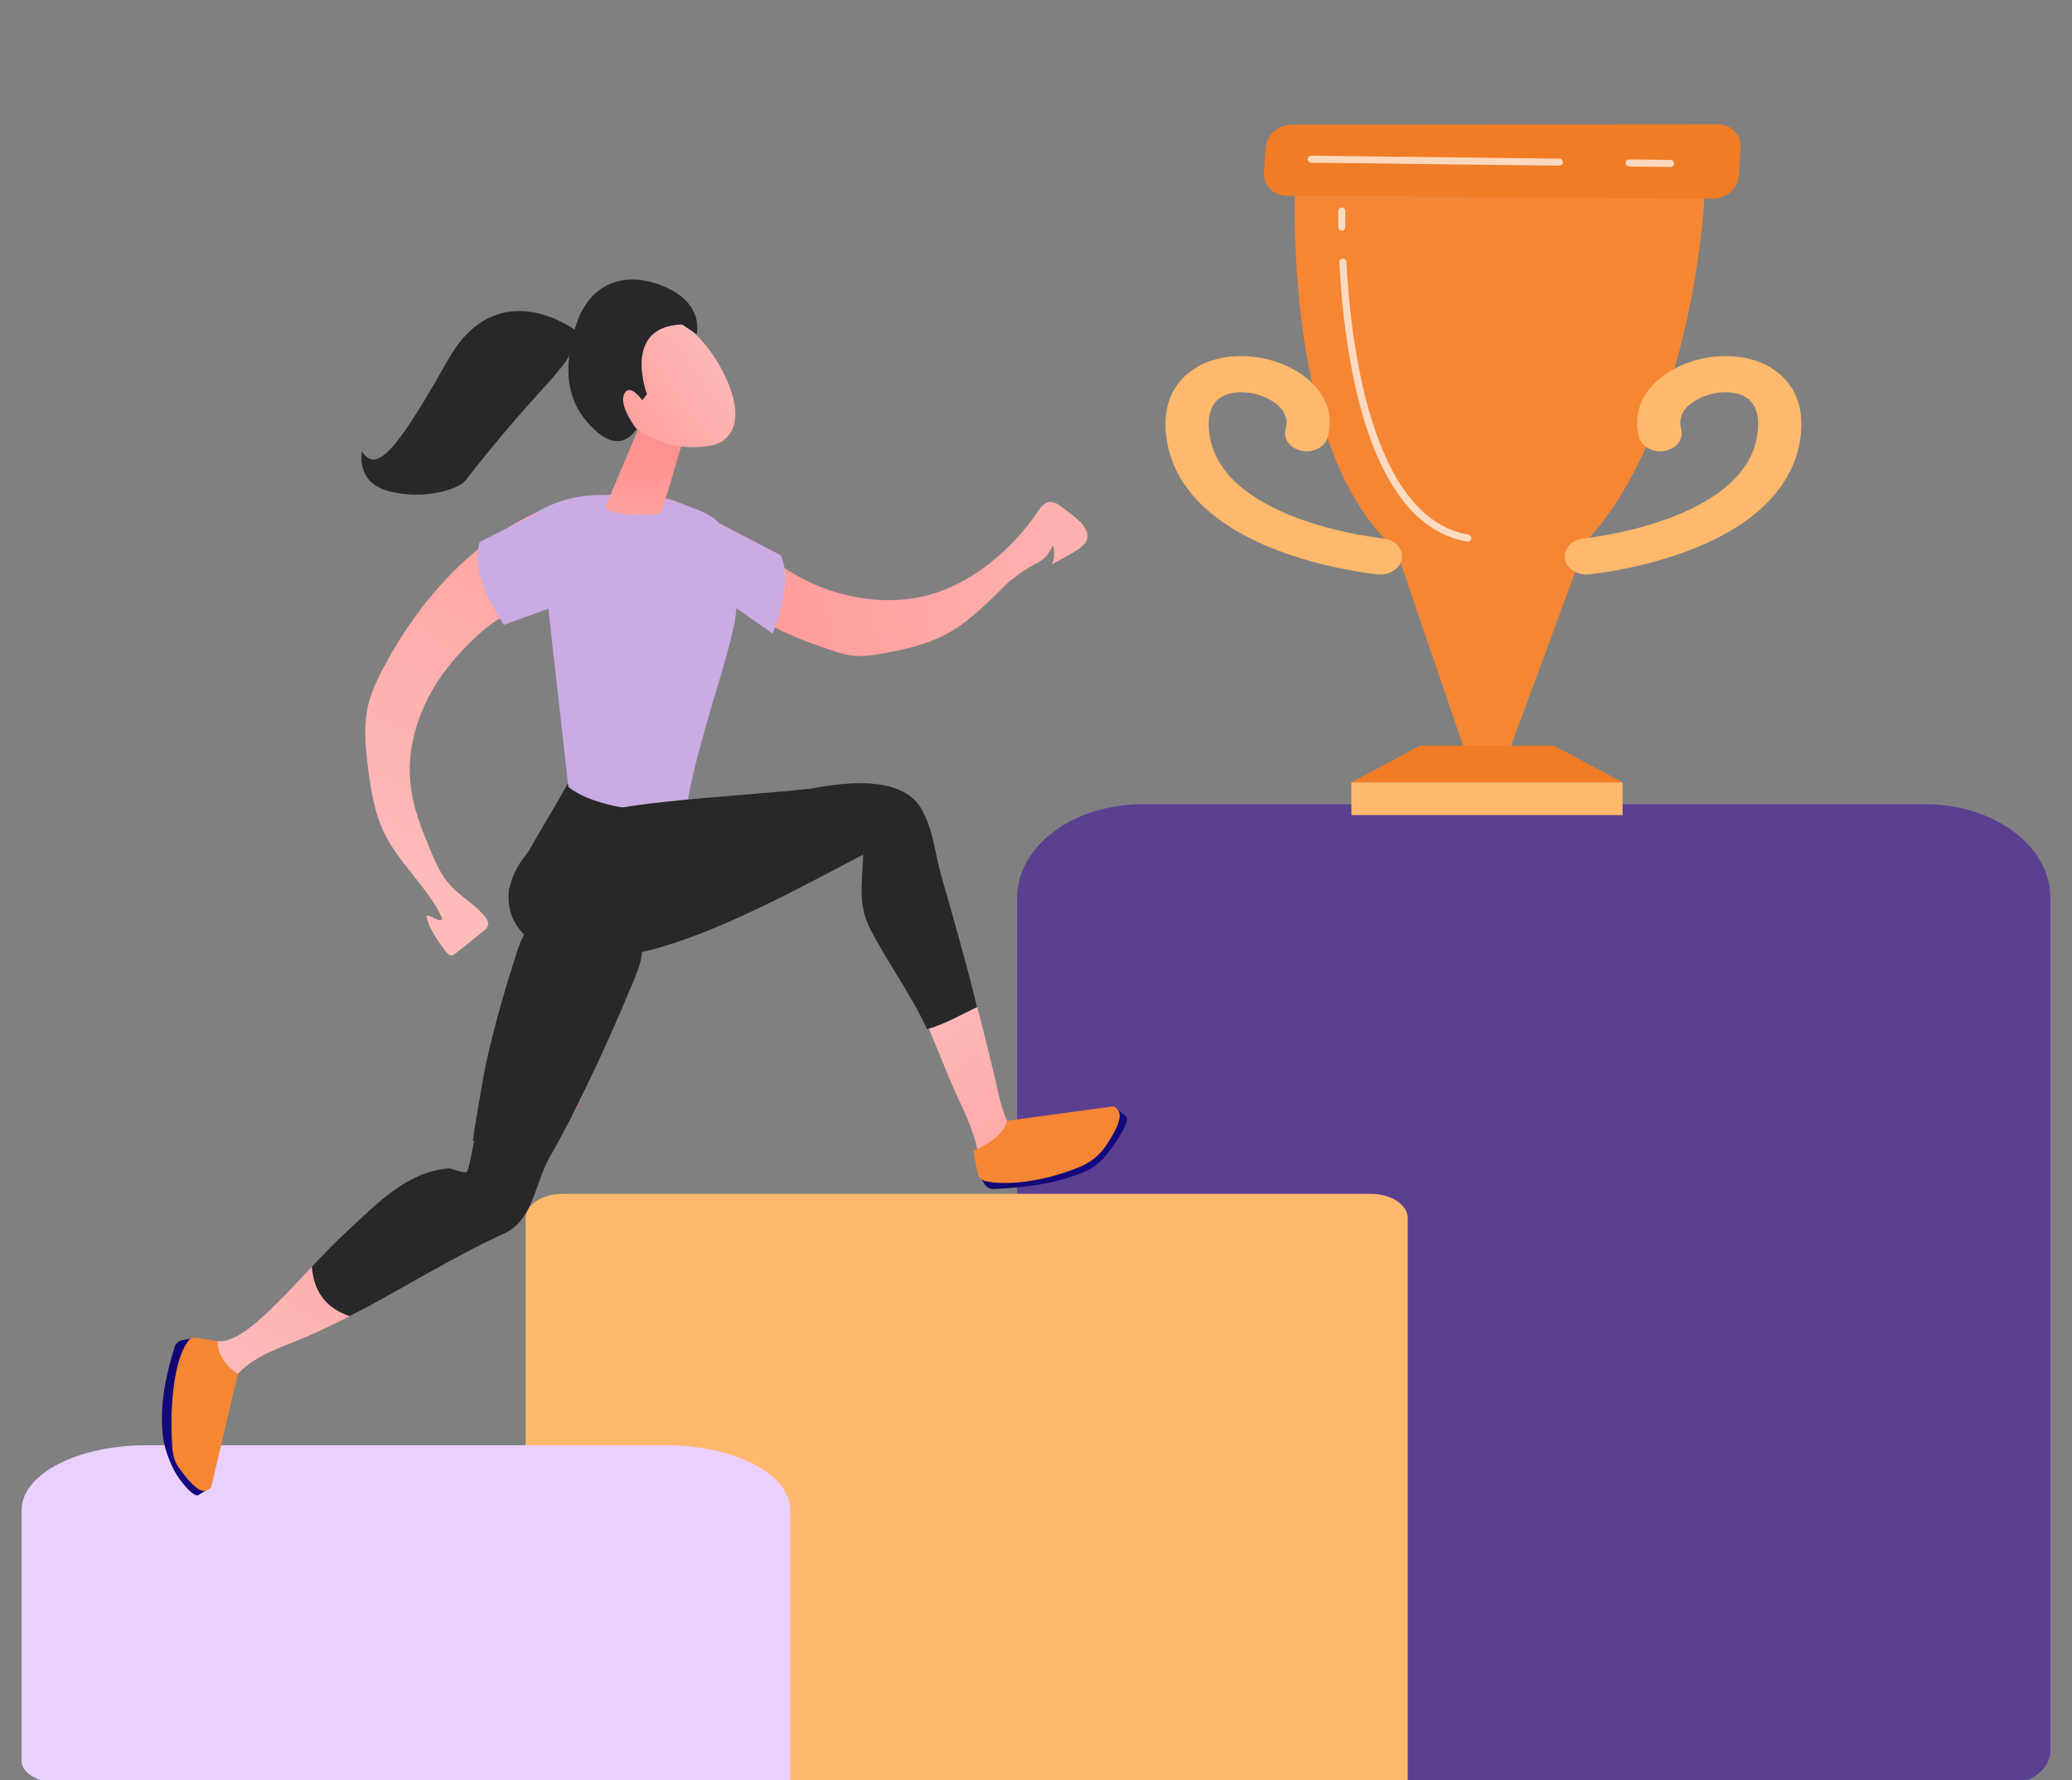 <svg width="192" height="165" viewBox="0 0 192 165" fill="none" xmlns="http://www.w3.org/2000/svg">
<rect x="0" y="0" width="192" height="165" fill="#808080" stroke="none"/>
<g clip-path="url(#clip0_1024_8737)">
<path d="M185.777 165.396H94.249V83.201C94.248 82.063 94.549 80.936 95.133 79.884C95.716 78.832 96.572 77.876 97.651 77.071C98.729 76.266 100.01 75.627 101.419 75.192C102.829 74.756 104.339 74.532 105.865 74.532H178.383C181.464 74.532 184.419 75.445 186.598 77.071C188.776 78.697 190 80.902 190 83.201V162.244C190 162.658 189.891 163.068 189.679 163.45C189.466 163.833 189.155 164.18 188.763 164.473C188.371 164.766 187.905 164.998 187.393 165.156C186.88 165.315 186.331 165.396 185.777 165.396Z" fill="#5B3F91"/>
<path d="M52.117 110.645H127.039C127.943 110.645 128.81 110.882 129.449 111.305C130.088 111.727 130.448 112.301 130.448 112.899V165.396H48.709V112.898C48.709 112.3 49.068 111.727 49.708 111.304C50.347 110.882 51.214 110.645 52.117 110.645Z" fill="#FFB96C"/>
<path d="M73.23 165.396H6.184C5.075 165.396 4.011 165.166 3.227 164.758C2.442 164.349 2.001 163.794 2 163.215V139.947C2 138.355 3.212 136.828 5.37 135.702C7.528 134.576 10.455 133.943 13.507 133.943H61.722C64.774 133.943 67.701 134.576 69.859 135.702C72.017 136.828 73.23 138.355 73.23 139.947V165.396Z" fill="#EAD0FF"/>
<path d="M44.989 98.742C45.093 98.954 43.595 108.272 43.243 108.605C43.03 108.809 42.703 108.833 42.407 108.858C38.577 109.184 35.14 111.37 32.305 113.956C29.471 116.542 27.075 119.573 24.224 122.141C23.398 122.886 22.491 123.624 21.458 124.068C20.201 124.605 19.401 124.054 18.337 124.221L18.305 124.224C19.069 125.855 19.88 127.463 20.724 129.058C21.275 128.178 21.912 127.364 22.71 126.701C24.097 125.544 25.844 124.931 27.52 124.251C34.191 121.544 40.145 117.323 46.709 114.329C49.222 113.183 49.519 110.134 50.656 107.781C52.217 104.549 55.303 100.315 54.879 97.599C52.209 98.107 47.373 97.442 44.989 98.742Z" fill="url(#paint0_linear_1024_8737)"/>
<path d="M18.074 123.963L16.862 124.215C16.702 124.249 16.553 124.324 16.433 124.434C16.312 124.543 16.223 124.683 16.175 124.839C15.272 127.813 14.816 130.235 15.083 133.027C15.202 134.27 15.911 136.116 16.664 137.115C17.433 138.135 18.153 138.824 18.464 138.507L19.019 138.171C19.205 138.059 19.355 137.896 19.451 137.701C19.547 137.507 19.585 137.289 19.561 137.074L18.074 123.963Z" fill="url(#paint1_linear_1024_8737)"/>
<path d="M20.148 124.294L18.074 123.963C17.69 123.902 17.493 124.19 17.282 124.515C16.304 126.016 15.767 129.323 15.919 133.213C15.96 134.267 15.96 135.175 16.58 136.03C18.297 138.399 18.948 138.463 19.564 137.839L22.047 127.329C20.936 126.625 20.17 125.505 20.148 124.294Z" fill="#F58634"/>
<path d="M56.677 85.106C54.828 84.377 52.66 84.031 50.735 84.677C48.593 85.397 48.099 87.626 47.473 89.594C46.509 92.606 45.683 95.655 44.995 98.742C44.995 98.744 44.995 98.746 44.995 98.748C44.959 98.907 43.828 105.202 43.825 105.732L43.92 105.737C43.637 107.275 43.371 108.49 43.249 108.605C43.036 108.808 41.865 108.262 41.569 108.288C37.739 108.613 35.145 111.37 32.311 113.956C31.117 115.045 30.002 116.215 28.896 117.393C29.073 119.424 29.907 121.107 32.404 121.986C37.206 119.515 41.791 116.576 46.717 114.328C49.23 113.183 49.527 110.133 50.664 107.781C50.76 107.584 50.861 107.383 50.966 107.178C50.987 107.187 52.005 105.356 52.483 104.425C53.184 103.17 54.794 99.755 55.017 99.281C56.129 96.921 57.187 94.537 58.192 92.129C59.525 88.943 60.818 86.74 56.677 85.106Z" fill="#282828"/>
<path d="M53.352 30.641C53.352 30.641 46.163 25.117 41.52 33.337C36.876 41.557 34.909 44.02 33.535 41.819C33.464 42.324 33.429 43.151 33.831 43.929C34.597 45.412 36.395 45.644 37.338 45.765C40.068 46.118 42.583 45.233 43.136 44.523C51.066 34.34 53.308 33.985 53.352 30.641Z" fill="#282828"/>
<path d="M85.941 55.177C90.009 54.125 93.774 50.936 96.134 47.464C96.405 47.065 96.713 46.623 97.182 46.534C97.663 46.443 98.122 46.761 98.507 47.073C99.255 47.678 101.285 48.908 100.655 50.179C100.243 51.005 98.108 51.862 97.341 52.399C97.766 52.099 97.727 50.961 97.587 50.556C97.369 50.909 97.155 51.341 96.849 51.65C96.542 51.958 96.132 52.174 95.737 52.376C94.85 52.832 94.266 53.37 93.474 53.929C91.693 55.666 89.968 57.529 87.769 58.724C85.917 59.731 83.833 60.206 81.761 60.568C80.883 60.722 79.988 60.86 79.102 60.773C78.284 60.692 77.496 60.424 76.717 60.158C74.366 59.355 71.996 58.456 69.932 57.02C68.938 56.339 68.046 55.522 67.281 54.594C66.45 53.571 65.525 52.153 65.431 50.794C65.349 49.604 65.769 48.006 67.168 48.864C70.241 50.752 72.884 53.241 76.27 54.488C79.362 55.628 82.744 56.003 85.941 55.177Z" fill="url(#paint2_linear_1024_8737)"/>
<path d="M50.801 56.316C50.219 56.362 49.64 56.411 49.067 56.457C46.774 56.641 45.102 58.022 43.508 59.592C42.688 60.397 41.929 61.262 41.238 62.179C38.915 65.276 37.558 69.207 38.079 73.036C38.344 74.988 39.076 76.843 39.828 78.664C40.305 79.819 40.806 80.993 41.63 81.933C42.614 83.062 44.003 83.792 44.944 84.957C45.112 85.168 45.271 85.414 45.236 85.679C45.202 85.943 44.967 86.155 44.751 86.329L42.236 88.348C42.122 88.439 41.998 88.535 41.852 88.544C41.623 88.557 41.444 88.36 41.308 88.178C40.625 87.26 39.677 86.009 39.516 84.86C39.884 84.761 40.754 85.566 40.991 85.148C39.656 82.226 36.997 80.074 35.6 77.183C34.696 75.315 34.362 73.23 34.103 71.174C33.846 69.133 33.657 67.031 34.194 65.045C34.455 64.078 34.883 63.163 35.34 62.27C37.838 57.388 41.373 52.888 45.882 49.696C49.2 47.347 52.737 45.996 56.776 45.877C58.398 45.83 60.045 45.785 61.622 46.168C63.145 46.539 64.263 47.173 65.64 47.91C67.441 48.875 69.589 50.389 70.55 52.212C68.28 52.599 68.376 53.689 66.965 54.7C66.327 55.16 65.522 55.326 64.743 55.466C62.242 55.916 59.451 56.507 56.925 56.243C54.926 56.035 52.843 56.155 50.801 56.316Z" fill="url(#paint3_linear_1024_8737)"/>
<path d="M52.611 72.587C51.814 74.218 47.362 81.297 47.165 82.462C46.968 83.627 47.687 85.305 48.696 86.158C49.465 86.808 56.236 88.377 58.91 87.683C60.925 87.159 64.174 79.009 63.753 75.867C63.679 75.292 63.663 74.711 63.704 74.133C59.817 73.965 56.53 73.253 52.611 72.587Z" fill="#282828"/>
<path d="M95.356 106.303L95.163 106.14C92.983 104.437 92.783 102.355 92.183 99.865C91.515 97.076 90.816 94.295 90.087 91.52C90.046 91.361 90.002 91.203 89.96 91.044C88.318 91.599 86.427 91.781 84.594 91.838C85.367 93.462 88.121 100.515 88.992 102.24C89.605 103.454 90.852 106.529 90.552 107.256C90.489 107.41 93.539 107.009 95.356 106.303Z" fill="url(#paint4_linear_1024_8737)"/>
<path d="M49.425 47.626C51.175 46.519 51.385 50.337 50.801 56.316L52.666 72.927C54.969 74.828 61.161 75.813 63.703 74.376C64.913 67.197 68.876 57.701 68.138 55.536C66.87 53.178 66.498 50.741 66.585 48.455C65.893 47.538 63.726 46.889 61.62 46.171L56.775 45.88C54.526 45.85 52.447 45.879 49.425 47.626Z" fill="#CBABE3"/>
<path d="M63.438 40.271C63.39 40.489 61.363 47.409 61.244 47.529C61.126 47.649 57.727 48.082 56.039 47.105L59.448 39.058L63.438 40.271Z" fill="url(#paint5_linear_1024_8737)"/>
<path d="M61.955 29.182C61.955 29.182 64.985 30.395 67.104 34.688C69.222 38.982 67.73 41.001 65.816 41.308C63.902 41.615 61.034 41.622 57.952 38.879C54.87 36.137 58.02 27.752 61.955 29.182Z" fill="url(#paint6_linear_1024_8737)"/>
<path d="M59.951 36.532C59.951 36.532 57.574 30.243 63.21 30.073L64.552 30.973C64.552 30.973 65.285 28.317 61.861 26.699C58.437 25.082 54.673 25.772 53.307 30.349C51.941 34.925 52.836 37.85 55.277 39.987C57.718 42.123 58.977 39.757 58.977 39.757C58.977 39.757 57.322 37.623 57.836 36.524C58.35 35.426 59.507 37.084 59.507 37.084L59.951 36.532Z" fill="#282828"/>
<path d="M90.09 91.52C89.191 88.096 88.246 84.684 87.252 81.285C86.646 79.203 86.504 76.926 85.408 75.006C83.745 72.082 79.142 72.324 75.118 73.089C70.442 73.591 66.482 73.786 61.792 74.294C57.216 74.788 52.429 75.38 49.069 78.87C47.617 80.379 46.714 82.59 47.322 84.588C47.914 86.542 49.819 87.875 51.809 88.37C54.881 89.134 58.556 88.597 61.544 87.691C67.66 85.837 74.411 82.125 79.986 79.198C79.924 81.686 79.449 83.738 80.616 86.045C82.155 89.081 84.503 92.274 85.895 95.38C87.441 94.984 89.091 94.016 90.546 93.328C90.398 92.723 90.247 92.121 90.09 91.52ZM79.957 78.931H80.001C80.001 78.977 80.001 79.02 79.997 79.065C79.984 79.023 79.971 78.978 79.957 78.931Z" fill="#282828"/>
<path d="M90.587 108.702L91.258 109.761C91.346 109.901 91.47 110.016 91.618 110.092C91.765 110.169 91.931 110.205 92.097 110.197C95.203 110.043 98.179 109.659 100.704 108.493C101.419 108.154 102.044 107.652 102.527 107.027C103.768 105.447 104.848 103.666 104.258 103.402L103.164 102.532L90.587 108.702Z" fill="url(#paint7_linear_1024_8737)"/>
<path d="M90.186 106.651L90.587 108.702C90.623 108.888 90.713 109.06 90.845 109.196C90.977 109.332 91.146 109.427 91.331 109.47C93.084 109.866 96.457 109.622 100.074 108.14C101.054 107.736 101.893 107.053 102.486 106.176C104.129 103.756 103.965 102.895 103.164 102.533L93.327 103.874C93.047 105.15 91.32 106.213 90.186 106.651Z" fill="#F58634"/>
<path d="M66.585 48.455C66.07 50.933 66.686 53.562 68.137 56.303L71.609 58.727C72.608 55.924 73.212 53.319 72.339 51.456L66.585 48.455Z" fill="#CBABE3"/>
<path d="M44.432 50.242C43.745 52.579 44.985 55.214 46.68 57.919L51.045 56.316C52.251 52.126 52.414 48.785 50.335 47.26L44.432 50.242Z" fill="#CBABE3"/>
<path d="M139.817 69.674H135.764L129.395 51.027L147.101 49.957L139.817 69.674Z" fill="#F58634"/>
<path d="M120.077 15.373C119.97 16.943 118.288 47.713 133.71 53.568C149.132 59.422 157.645 33.776 158.095 15.203L120.077 15.373Z" fill="#F58634"/>
<path d="M150.355 72.504H125.226V75.54H150.355V72.504Z" fill="#FFB96C"/>
<path d="M150.355 72.504H125.226L131.585 69.108H143.995L150.355 72.504Z" fill="#F07C26"/>
<path d="M119.711 11.558C118.449 11.559 117.354 12.506 117.278 13.662L117.123 16.027C117.048 17.184 118.019 18.137 119.281 18.146L158.687 18.414C159.95 18.425 161.045 17.483 161.12 16.327L161.297 13.626C161.373 12.469 160.402 11.524 159.139 11.525L119.711 11.558Z" fill="#F07C26"/>
<path d="M146.999 53.245C145.995 53.245 145.129 52.613 145.013 51.757C144.888 50.839 145.676 50.006 146.774 49.901C146.986 49.879 161.439 48.36 162.81 40.486C163.04 39.159 163.015 37.424 161.581 36.701C160.397 36.103 158.46 36.293 157.072 37.142C156.284 37.625 155.422 38.471 155.788 39.758C156.045 40.659 155.381 41.564 154.306 41.779C153.231 41.994 152.15 41.438 151.894 40.537C151.229 38.203 152.282 35.921 154.709 34.434C157.404 32.781 161.081 32.528 163.646 33.826C165.146 34.583 167.547 36.518 166.771 40.97C166.005 45.373 162.311 48.9 156.089 51.17C151.62 52.799 147.406 53.217 147.229 53.234C147.152 53.241 147.075 53.245 146.999 53.245Z" fill="#FFB96C"/>
<path d="M127.923 53.245C128.927 53.245 129.793 52.613 129.909 51.757C130.034 50.839 129.246 50.006 128.148 49.901C127.939 49.879 113.483 48.36 112.113 40.486C111.881 39.159 111.907 37.424 113.341 36.701C114.526 36.103 116.462 36.293 117.85 37.142C118.638 37.625 119.5 38.471 119.133 39.758C118.877 40.659 119.541 41.564 120.617 41.779C121.693 41.994 122.772 41.438 123.028 40.537C123.693 38.203 122.641 35.921 120.214 34.434C117.518 32.781 113.841 32.528 111.276 33.826C109.776 34.583 107.375 36.518 108.15 40.97C108.916 45.373 112.611 48.9 118.833 51.17C123.302 52.799 127.515 53.217 127.693 53.234C127.77 53.241 127.847 53.245 127.923 53.245Z" fill="#FFB96C"/>
<path opacity="0.7" d="M150.943 15.427C150.9 15.426 150.858 15.416 150.819 15.398C150.78 15.38 150.745 15.354 150.716 15.323C150.686 15.292 150.664 15.255 150.649 15.215C150.634 15.175 150.627 15.132 150.629 15.089C150.631 15.046 150.641 15.005 150.659 14.966C150.677 14.927 150.702 14.892 150.734 14.863C150.765 14.834 150.802 14.811 150.842 14.797C150.883 14.782 150.926 14.775 150.969 14.777L154.821 14.822C154.906 14.827 154.985 14.864 155.043 14.925C155.101 14.987 155.133 15.068 155.132 15.152C155.131 15.237 155.097 15.317 155.038 15.377C154.978 15.437 154.898 15.472 154.813 15.474L150.961 15.429L150.943 15.427Z" fill="white"/>
<path opacity="0.7" d="M121.475 15.079C121.391 15.073 121.312 15.034 121.256 14.971C121.2 14.908 121.17 14.826 121.173 14.742C121.177 14.657 121.213 14.578 121.274 14.519C121.335 14.461 121.416 14.428 121.501 14.428L144.514 14.702C144.599 14.706 144.678 14.743 144.736 14.804C144.794 14.866 144.826 14.947 144.825 15.032C144.824 15.116 144.79 15.197 144.731 15.257C144.671 15.317 144.591 15.351 144.506 15.354L121.493 15.08L121.475 15.079Z" fill="white"/>
<path opacity="0.7" d="M135.995 50.194L135.956 50.192C131.827 49.489 128.689 45.939 126.63 39.643C124.929 34.443 124.321 28.433 124.11 24.305C124.108 24.262 124.114 24.22 124.128 24.179C124.143 24.139 124.165 24.102 124.193 24.07C124.222 24.038 124.257 24.012 124.296 23.993C124.335 23.975 124.377 23.964 124.42 23.962C124.463 23.96 124.506 23.966 124.546 23.98C124.587 23.994 124.624 24.016 124.656 24.045C124.689 24.074 124.715 24.108 124.733 24.147C124.752 24.186 124.763 24.227 124.765 24.27C125.126 31.353 126.949 47.995 136.067 49.546C136.151 49.558 136.227 49.602 136.279 49.669C136.331 49.736 136.354 49.82 136.345 49.904C136.336 49.988 136.294 50.065 136.228 50.119C136.163 50.172 136.079 50.199 135.995 50.192L135.995 50.194Z" fill="white"/>
<path opacity="0.7" d="M124.318 21.38C124.235 21.376 124.157 21.34 124.099 21.28C124.041 21.22 124.009 21.141 124.008 21.058C123.998 20.116 124.012 19.573 124.012 19.552C124.013 19.51 124.023 19.468 124.04 19.428C124.057 19.389 124.082 19.354 124.113 19.325C124.145 19.295 124.181 19.272 124.221 19.256C124.261 19.241 124.304 19.234 124.347 19.235C124.391 19.234 124.434 19.243 124.474 19.259C124.514 19.276 124.55 19.301 124.58 19.332C124.61 19.364 124.633 19.401 124.648 19.441C124.663 19.482 124.669 19.525 124.666 19.568C124.666 19.574 124.653 20.122 124.663 21.053C124.664 21.139 124.631 21.222 124.57 21.284C124.509 21.346 124.426 21.381 124.339 21.382L124.318 21.38Z" fill="white"/>
</g>
<defs>
<linearGradient id="paint0_linear_1024_8737" x1="26.108" y1="129.7" x2="49.507" y2="93.734" gradientUnits="userSpaceOnUse">
<stop stop-color="#FEBBBA"/>
<stop offset="1" stop-color="#FF928E"/>
</linearGradient>
<linearGradient id="paint1_linear_1024_8737" x1="27.315" y1="125.74" x2="5.628" y2="134.903" gradientUnits="userSpaceOnUse">
<stop stop-color="#09005D"/>
<stop offset="1" stop-color="#1A0F91"/>
</linearGradient>
<linearGradient id="paint2_linear_1024_8737" x1="111.844" y1="49.05" x2="56.871" y2="57.197" gradientUnits="userSpaceOnUse">
<stop stop-color="#FEBBBA"/>
<stop offset="1" stop-color="#FF928E"/>
</linearGradient>
<linearGradient id="paint3_linear_1024_8737" x1="38.731" y1="81.428" x2="69.095" y2="29.124" gradientUnits="userSpaceOnUse">
<stop stop-color="#FEBBBA"/>
<stop offset="1" stop-color="#FF928E"/>
</linearGradient>
<linearGradient id="paint4_linear_1024_8737" x1="85.402" y1="93.029" x2="108.133" y2="121.979" gradientUnits="userSpaceOnUse">
<stop stop-color="#FEBBBA"/>
<stop offset="1" stop-color="#FF928E"/>
</linearGradient>
<linearGradient id="paint5_linear_1024_8737" x1="58.656" y1="56.306" x2="59.838" y2="42.314" gradientUnits="userSpaceOnUse">
<stop stop-color="#FEBBBA"/>
<stop offset="1" stop-color="#FF928E"/>
</linearGradient>
<linearGradient id="paint6_linear_1024_8737" x1="66.913" y1="32.078" x2="52.552" y2="42.307" gradientUnits="userSpaceOnUse">
<stop stop-color="#FEBBBA"/>
<stop offset="1" stop-color="#FF928E"/>
</linearGradient>
<linearGradient id="paint7_linear_1024_8737" x1="89.868" y1="96.982" x2="106.76" y2="114.981" gradientUnits="userSpaceOnUse">
<stop stop-color="#09005D"/>
<stop offset="1" stop-color="#1A0F91"/>
</linearGradient>
<clipPath id="clip0_1024_8737">
<rect width="192" height="165" fill="white"/>
</clipPath>
</defs>
</svg>
